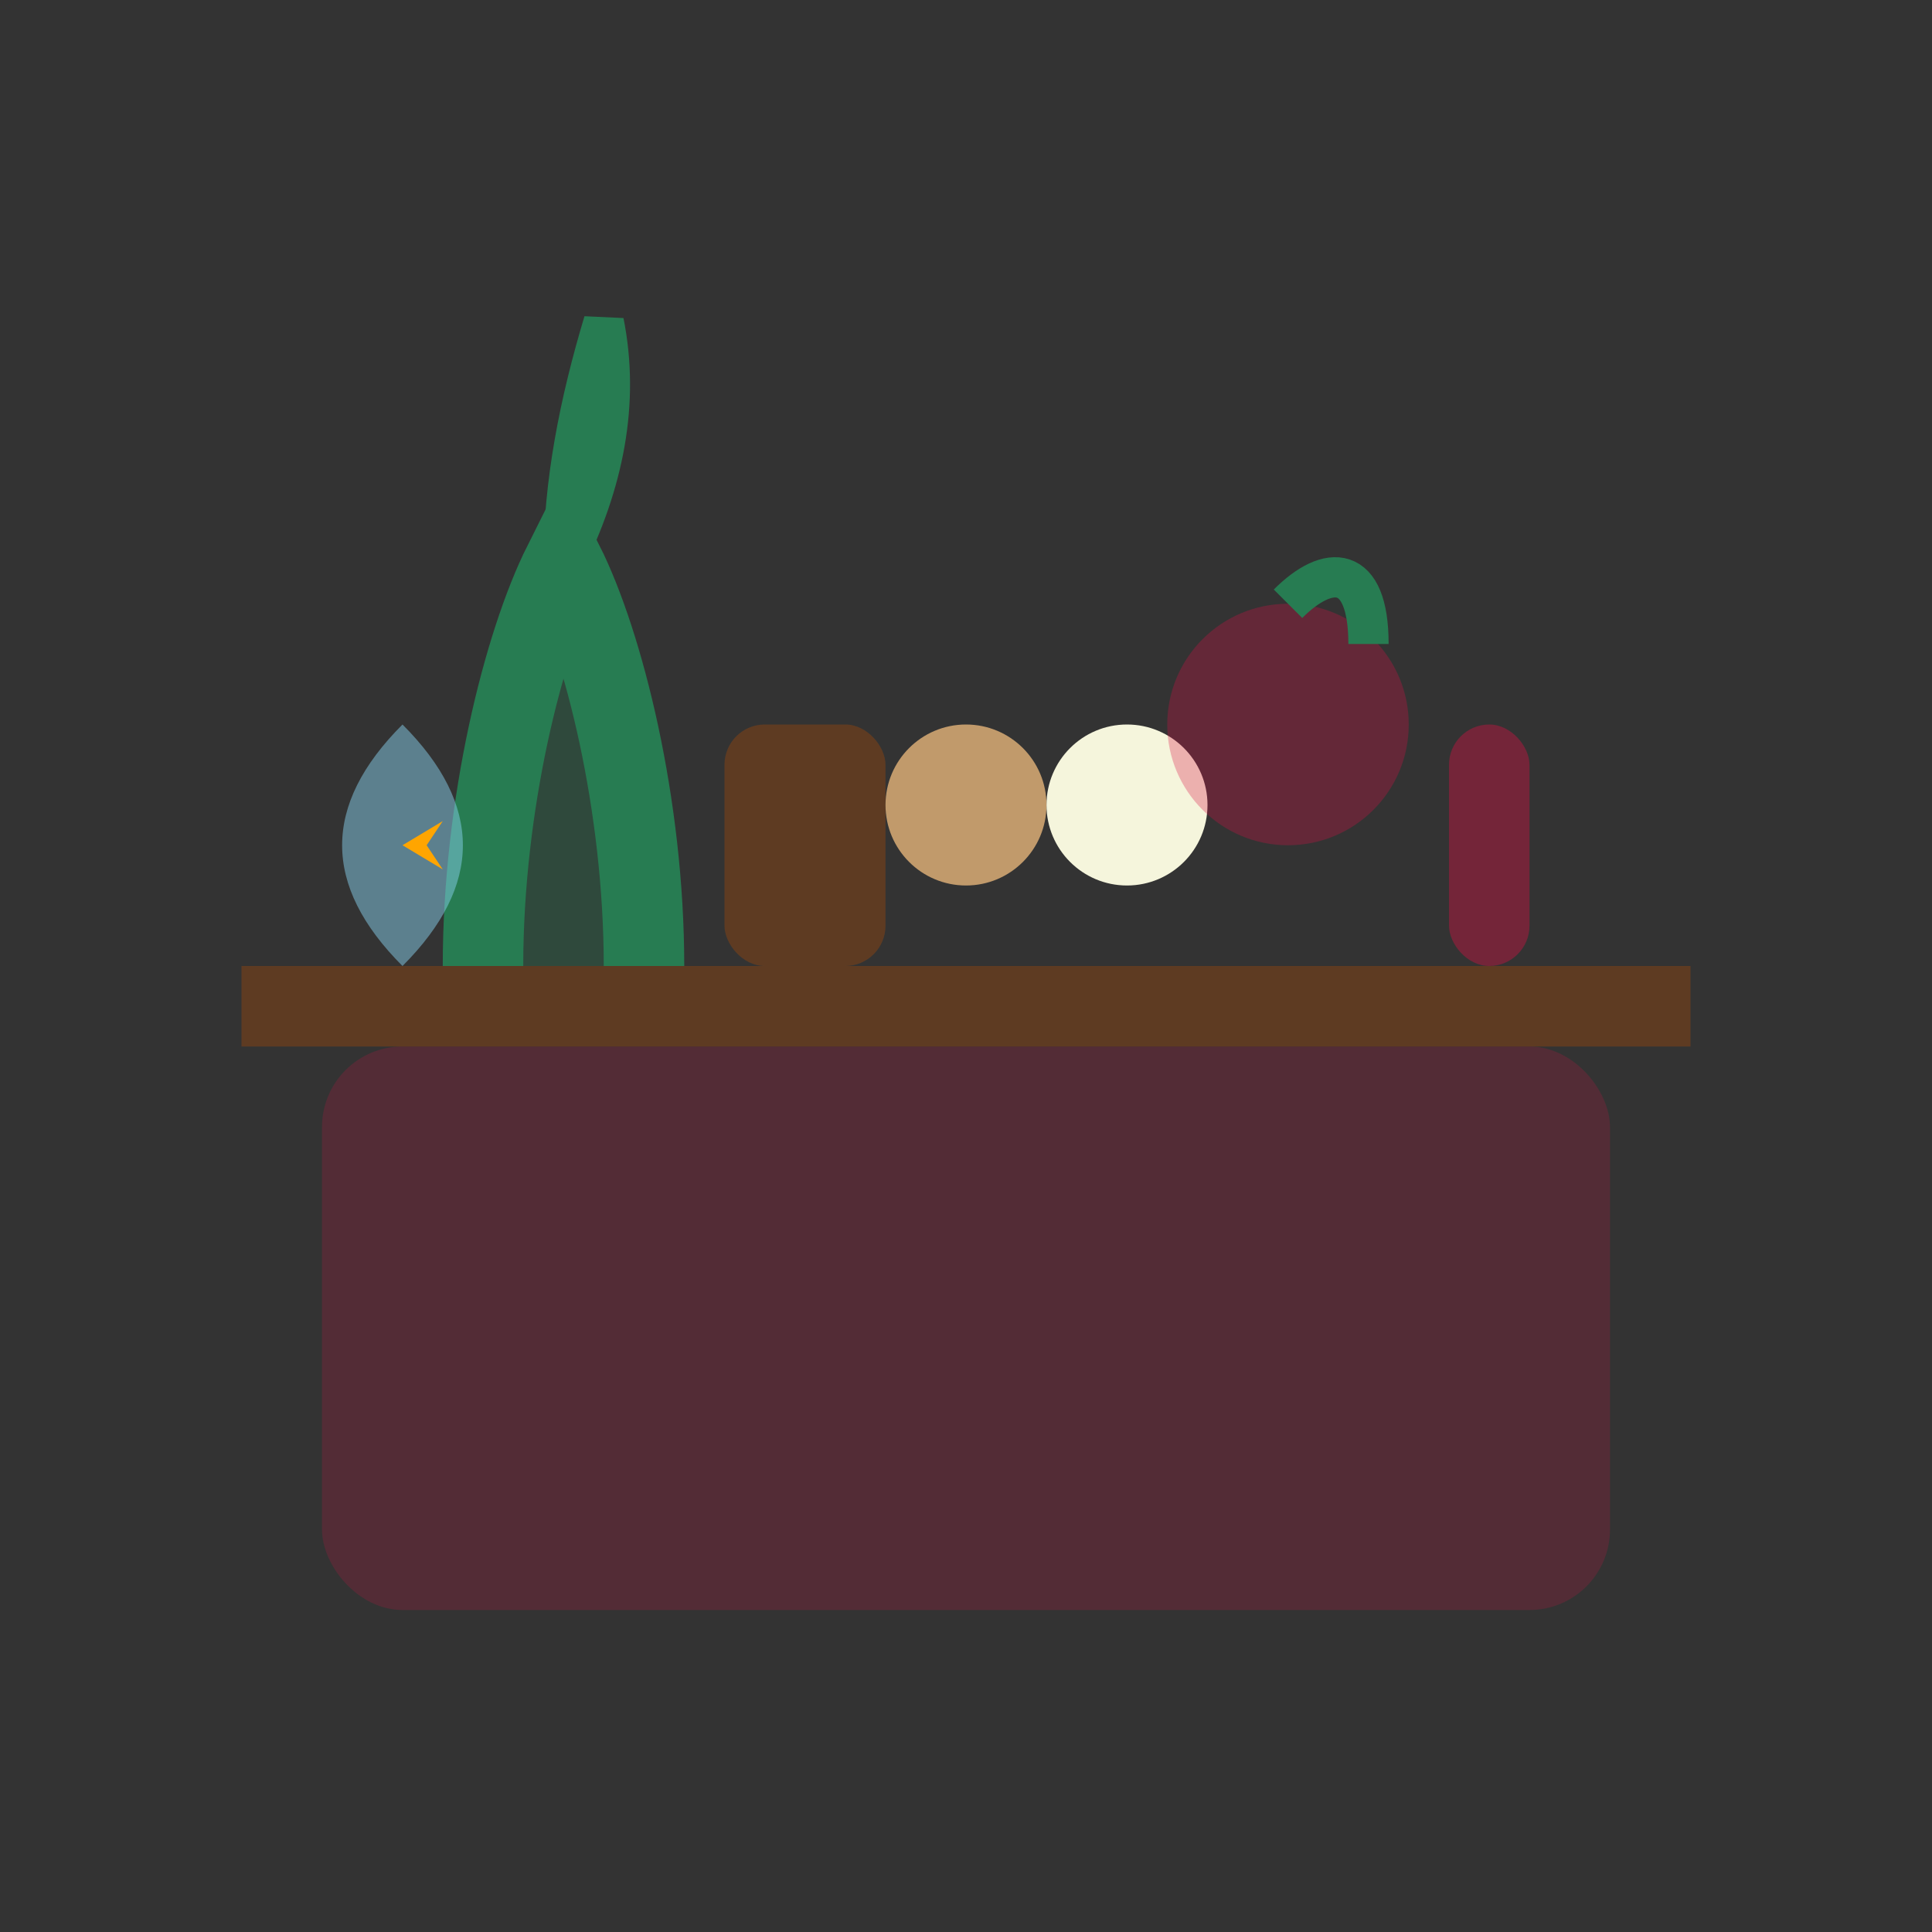 <?xml version="1.0" encoding="UTF-8"?>
<svg width="24" height="24" viewBox="0 0 24 24" xmlns="http://www.w3.org/2000/svg">
  <rect x="0" y="0" width="24" height="24" fill="#333333" stroke="none"/>
  <!-- Haft-seen table cloth -->
  <rect x="4" y="13" width="16" height="7" rx="1" fill="#D61043" fill-opacity="0.2" />
  
  <!-- Table surface -->
  <rect x="3" y="12" width="18" height="1" fill="#8B4513" fill-opacity="0.5" />
  
  <!-- Sabzeh (wheat sprouts) -->
  <path d="M6,12 C6,10 6.5,8 7,7 C7.5,8 8,10 8,12" stroke="#277C52" stroke-width="1" fill="#277C52" fill-opacity="0.3" />
  <path d="M7,7 C7.5,6 7.7,5 7.5,4 C7.2,5 7.0,6 7,7" stroke="#277C52" stroke-width="0.5" fill="#277C52" fill-opacity="0.5" />
  
  <!-- Samanu (sweet pudding) -->
  <rect x="9" y="9" width="2" height="3" rx="0.5" fill="#8B4513" fill-opacity="0.5" />
  
  <!-- Senjed (dried fruit) -->
  <circle cx="12" cy="10" r="1" fill="#C19A6B" />
  
  <!-- Seer (garlic) -->
  <circle cx="14" cy="10" r="1" fill="#F5F5DC" />
  
  <!-- Seeb (apple) -->
  <circle cx="16" cy="9" r="1.5" fill="#D61043" fill-opacity="0.3" />
  <path d="M16,7.5 C16.5,7 17,7 17,8" stroke="#277C52" stroke-width="0.5" fill="none" />
  
  <!-- Somagh (sumac) and Serkeh (vinegar) -->
  <rect x="18" y="9" width="1" height="3" rx="0.5" fill="#D61043" fill-opacity="0.4" />
  
  <!-- Goldfish bowl -->
  <path d="M5,9 C4,10 4,11 5,12 C6,11 6,10 5,9 Z" fill="#87CEEB" fill-opacity="0.5" />
  <path d="M5,10.5 L5.5,10.8 L5.3,10.5 L5.5,10.2 Z" fill="#FFA500" />
</svg> 